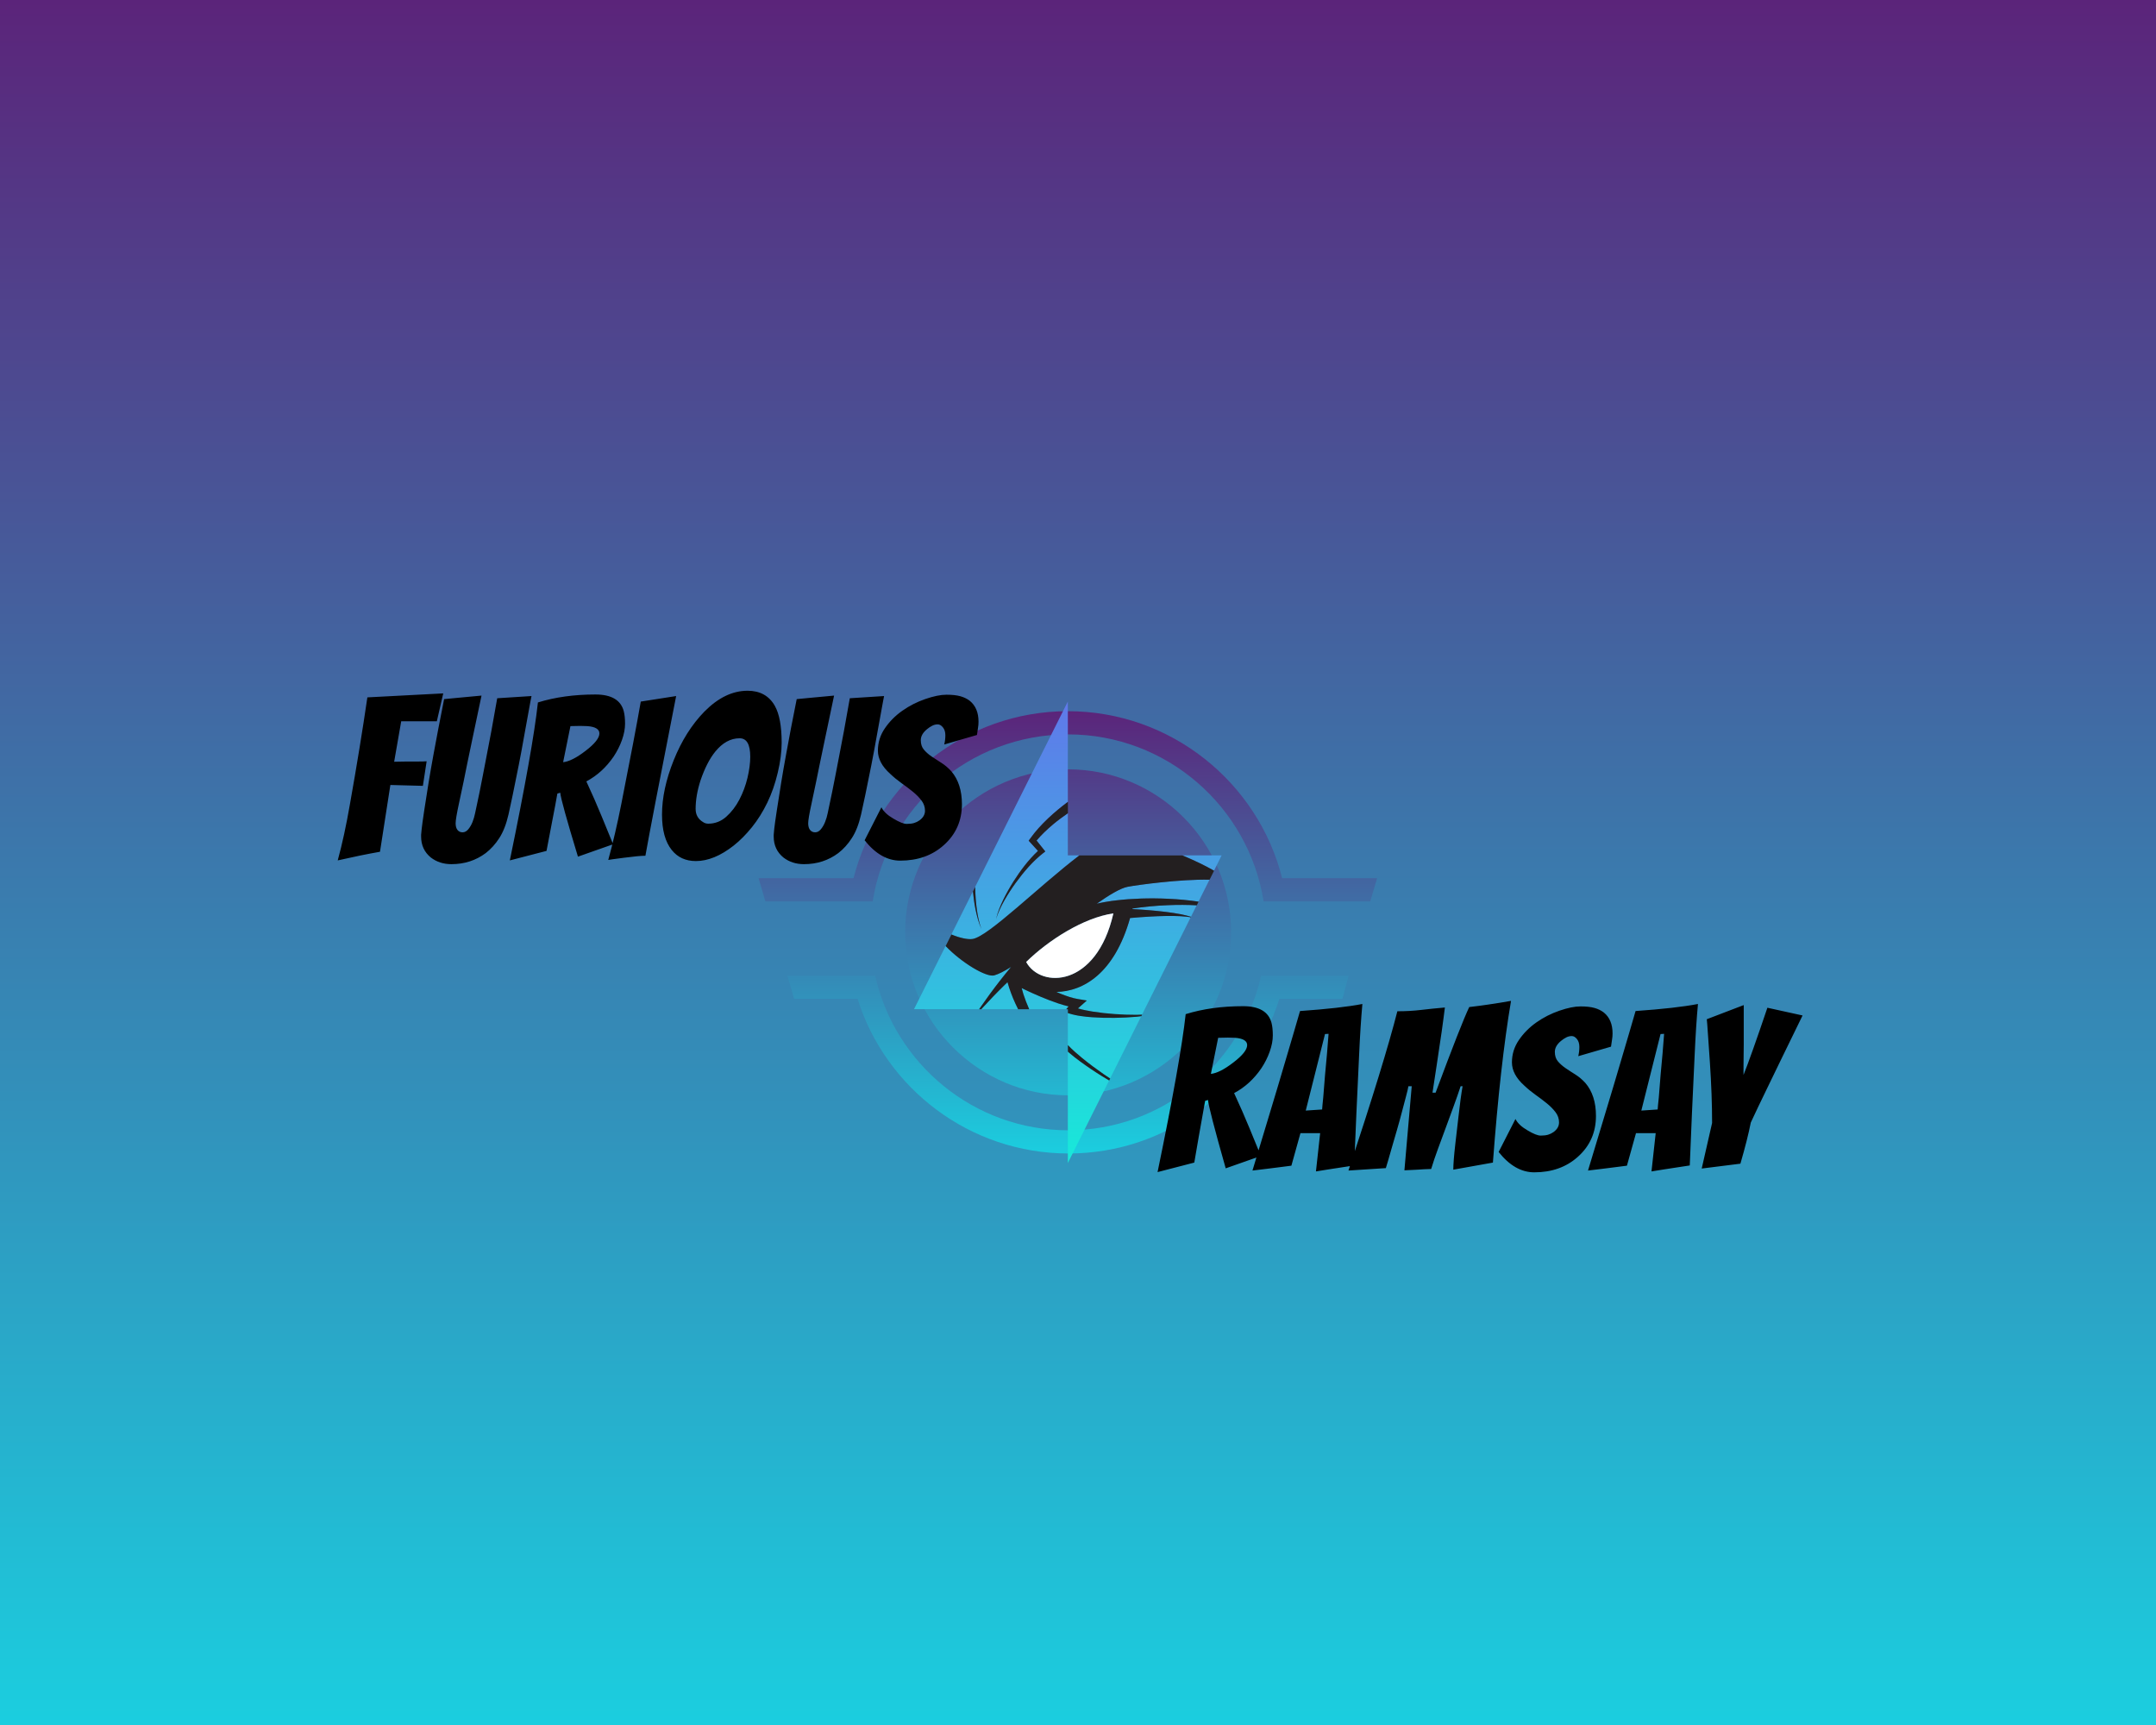 <?xml version="1.0" encoding="UTF-8" standalone="no" ?>
<!DOCTYPE svg PUBLIC "-//W3C//DTD SVG 1.1//EN" "http://www.w3.org/Graphics/SVG/1.1/DTD/svg11.dtd">
<svg xmlns="http://www.w3.org/2000/svg" xmlns:xlink="http://www.w3.org/1999/xlink" version="1.1" width="1280" height="1024" viewBox="0 0 1280 1024" xml:space="preserve">
<rect x="0" y="0" width="1280" height="1024" fill="#333333" stroke="none"/>
<desc>Created with Fabric.js 3.6.3</desc>
<defs>
</defs>
<g transform="matrix(1 0 0 1 640 512)" id="background-logo"  >
<linearGradient id="SVGID_9_4_4_4_4_4_99008_99013" gradientUnits="userSpaceOnUse" gradientTransform="matrix(1 0 0 1 -640 -512)"  x1="0" y1="0" x2="0" y2="1024">
<stop offset="0%" style="stop-color:rgb(91,36,122);stop-opacity: 1"/>
<stop offset="100%" style="stop-color:rgb(27,206,223);stop-opacity: 1"/>
</linearGradient>
<rect style="stroke: none; stroke-width: 0; stroke-dasharray: none; stroke-linecap: butt; stroke-dashoffset: 0; stroke-linejoin: miter; stroke-miterlimit: 4; fill: url(#SVGID_9_4_4_4_4_4_99008_99013); fill-rule: nonzero; opacity: 1;"  paint-order="stroke"  x="-640" y="-512" rx="0" ry="0" width="1280" height="1024" />
</g>
<g transform="matrix(1.836 0 0 1.836 633.966 553.456)" id="shape-f257184a-d537-4ef4-abc8-11882d06c36a-logo"  >
<g style=""  paint-order="stroke"   >
		<g transform="matrix(1 0 0 1 0 0)" id="XMLID_111_"  >
<linearGradient id="SVGID_10_5_5_5_5_5_99009" gradientUnits="userSpaceOnUse" gradientTransform="matrix(1 0 0 1 0 4)"  x1="0" y1="0" x2="0" y2="143">
<stop offset="0%" style="stop-color:rgb(91,36,122);stop-opacity: 1"/>
<stop offset="100%" style="stop-color:rgb(27,206,223);stop-opacity: 1"/>
</linearGradient>
<path style="stroke: none; stroke-width: 1; stroke-dasharray: none; stroke-linecap: butt; stroke-dashoffset: 0; stroke-linejoin: miter; stroke-miterlimit: 4; fill: url(#SVGID_10_5_5_5_5_5_99009); fill-rule: nonzero; opacity: 1;"  paint-order="stroke"  transform=" translate(-100, -75.5)" d="M 0 58 h 30.7 c 7.9 -31 36 -54 69.3 -54 s 61.5 23 69.3 54 H 200 l -2.2 7.5 h -27 h -6.1 h -1.4 c -4.8 -30.5 -31.3 -54 -63.2 -54 s -58.4 23.4 -63.2 54 h -1.5 h -6.1 H 2.2 L 0 58 z M 190.8 89.5 h -20.7 h -6.2 h -1.4 c -6.4 28.6 -32 50 -62.4 50 s -56 -21.4 -62.4 -50 h -1.5 H 30 H 9.3 l 2.2 7.5 H 32 c 9.1 28.9 36.2 50 68.2 50 s 59 -21 68.2 -50 h 20.4 L 190.8 89.5 z M 152.8 75.5 c 0 -29.1 -23.7 -52.7 -52.7 -52.7 S 47.4 46.5 47.4 75.5 s 23.7 52.7 52.7 52.7 S 152.8 104.6 152.8 75.5 z" stroke-linecap="round" />
</g>
</g>
</g>
<g transform="matrix(1.921 0 0 1.921 878.701 645.03)" id="tagline-0628dc4e-7a67-48fe-a45e-12e2a3c918ce-logo-path"  >
<path style="stroke: none; stroke-width: 1; stroke-dasharray: none; stroke-linecap: butt; stroke-dashoffset: 0; stroke-linejoin: miter; stroke-miterlimit: 4; fill: rgb(0,0,0); fill-rule: nonzero; opacity: 1;"  paint-order="stroke"  transform=" translate(-99.94, 26.35)" d="M 11.62 -2.87 L 0.27 0.07 Q 7.38 -34.32 8.96 -48.74 L 8.96 -48.74 Q 16.88 -51.2 26.73 -51.2 L 26.73 -51.2 Q 34.11 -51.2 35.48 -46.07 L 35.48 -46.07 Q 35.89 -44.5 35.89 -42.18 Q 35.89 -39.85 34.93 -37.15 Q 33.97 -34.45 32.33 -31.99 L 32.33 -31.99 Q 28.92 -27 23.93 -24.34 L 23.93 -24.34 Q 26.59 -18.59 28.68 -13.5 Q 30.76 -8.41 32.2 -4.92 L 32.2 -4.92 L 21.33 -1.09 Q 16.06 -19.69 15.86 -22.22 L 15.86 -22.22 L 14.97 -21.94 Q 12.71 -9.37 11.62 -2.87 L 11.62 -2.87 Z M 19 -41.43 L 16.75 -30.28 Q 19.48 -30.56 23.65 -33.77 L 23.65 -33.77 Q 27.96 -37.05 27.96 -39.17 L 27.96 -39.17 Q 27.96 -41.15 24.2 -41.43 L 24.2 -41.43 Q 23.11 -41.49 22.01 -41.49 L 22.01 -41.49 L 19 -41.43 Z M 29.6 -0.41 L 29.6 -0.41 Q 32.4 -9.71 34.35 -16.13 Q 36.3 -22.56 37.53 -26.69 Q 38.76 -30.83 39.96 -34.9 Q 41.15 -38.96 42.28 -42.76 Q 43.41 -46.55 44.3 -49.7 L 44.3 -49.7 Q 56.94 -50.59 63.57 -51.88 L 63.57 -51.88 Q 62.96 -45.12 62.55 -35.89 L 62.55 -35.89 Q 61.66 -17.5 61.04 -1.98 L 61.04 -1.98 Q 58.99 -1.64 57.05 -1.37 Q 55.1 -1.09 53.01 -0.75 Q 50.93 -0.41 49.22 -0.14 L 49.22 -0.14 Q 49.97 -6.7 50.52 -11.96 L 50.52 -11.96 L 44.43 -11.96 L 41.63 -1.91 Q 40.06 -1.71 37.97 -1.44 Q 35.89 -1.16 33.84 -0.92 Q 31.79 -0.68 29.6 -0.41 Z M 52.02 -42.59 L 46.07 -18.94 L 51.13 -19.28 Q 51.13 -19.69 51.24 -20.68 Q 51.34 -21.67 51.47 -22.97 L 51.47 -22.97 Q 52.02 -30.28 52.64 -36.57 L 52.64 -36.57 L 53.12 -42.66 L 52.02 -42.59 Z M 70.82 -1.16 L 59.27 -0.41 Q 70.41 -34.04 74.38 -49.63 L 74.38 -49.63 Q 78.27 -49.63 81.69 -50.04 Q 85.11 -50.45 89.07 -50.79 L 89.07 -50.79 Q 88.87 -49.29 88.63 -47.37 Q 88.39 -45.46 88.08 -43.34 Q 87.77 -41.22 87.43 -39 Q 87.09 -36.78 86.58 -33.26 Q 86.06 -29.74 85.24 -24.47 L 85.24 -24.47 L 86.2 -24.47 Q 94.06 -45.6 96.59 -50.93 L 96.59 -50.93 Q 100.08 -51.34 102.3 -51.68 Q 104.52 -52.02 106.09 -52.26 Q 107.67 -52.5 109.51 -52.84 L 109.51 -52.84 Q 106.16 -33.02 103.91 -2.87 L 103.91 -2.87 L 91.67 -0.68 Q 91.67 -3.14 92.29 -8.61 L 92.29 -8.61 L 93.24 -16.82 Q 93.93 -23.04 94.54 -26.46 L 94.54 -26.46 L 93.93 -26.46 Q 92.97 -23.52 91.77 -20.27 Q 90.58 -17.02 89.35 -13.67 Q 88.12 -10.32 86.92 -7.08 Q 85.72 -3.83 84.83 -0.89 L 84.83 -0.89 Q 82.37 -0.82 80.66 -0.68 L 80.66 -0.68 L 76.56 -0.48 L 78.82 -26.46 L 77.79 -26.46 Q 77.66 -25.57 77.08 -23.41 Q 76.49 -21.26 75.78 -18.49 Q 75.06 -15.72 74.2 -12.75 Q 73.35 -9.78 72.6 -7.25 L 72.6 -7.25 Q 71.37 -2.87 70.82 -1.16 L 70.82 -1.16 Z M 105.68 -6.15 L 105.68 -6.15 L 110.88 -16.34 Q 111.84 -14.42 114.57 -12.85 L 114.57 -12.85 Q 117.3 -11.21 118.67 -11.21 Q 120.04 -11.21 120.96 -11.48 Q 121.88 -11.76 122.64 -12.3 L 122.64 -12.3 Q 124.35 -13.54 124.35 -15.28 Q 124.35 -17.02 123.25 -18.46 Q 122.16 -19.89 120.55 -21.19 Q 118.95 -22.49 117.07 -23.82 Q 115.19 -25.16 113.61 -26.66 L 113.61 -26.66 Q 109.79 -30.08 109.79 -33.84 Q 109.79 -37.6 111.94 -40.74 Q 114.09 -43.89 117.34 -46.18 Q 120.59 -48.47 124.45 -49.8 Q 128.31 -51.13 130.98 -51.13 Q 133.64 -51.13 135.32 -50.65 Q 136.99 -50.18 138.22 -49.22 L 138.22 -49.22 Q 140.89 -47.03 140.89 -42.79 L 140.89 -42.79 Q 140.89 -41.77 140.72 -40.81 Q 140.55 -39.85 140.41 -38.69 L 140.41 -38.69 L 130.29 -35.75 Q 130.63 -37.12 130.63 -38.62 Q 130.63 -40.13 129.88 -41.05 Q 129.13 -41.97 128.28 -41.97 Q 127.42 -41.97 126.6 -41.56 Q 125.78 -41.15 124.96 -40.47 L 124.96 -40.47 Q 123.05 -38.9 123.05 -37.08 Q 123.05 -35.27 124 -34.15 Q 124.96 -33.02 126.36 -32.06 Q 127.76 -31.1 129.4 -30.08 Q 131.04 -29.05 132.48 -27.48 L 132.48 -27.48 Q 135.76 -23.65 135.76 -17.29 L 135.76 -17.29 Q 135.76 -9.64 130.16 -4.65 L 130.16 -4.65 Q 124.82 0.14 116.69 0.14 L 116.69 0.14 Q 110.67 0.14 105.68 -6.15 Z M 133.3 -0.41 L 133.3 -0.41 Q 136.1 -9.71 138.05 -16.13 Q 140 -22.56 141.23 -26.69 Q 142.46 -30.83 143.66 -34.9 Q 144.85 -38.96 145.98 -42.76 Q 147.11 -46.55 148 -49.7 L 148 -49.7 Q 160.64 -50.59 167.28 -51.88 L 167.28 -51.88 Q 166.66 -45.12 166.25 -35.89 L 166.25 -35.89 Q 165.36 -17.5 164.75 -1.98 L 164.75 -1.98 Q 162.7 -1.64 160.75 -1.37 Q 158.8 -1.09 156.71 -0.75 Q 154.63 -0.41 152.92 -0.14 L 152.92 -0.14 Q 153.67 -6.7 154.22 -11.96 L 154.22 -11.96 L 148.13 -11.96 L 145.33 -1.91 Q 143.76 -1.71 141.67 -1.44 Q 139.59 -1.16 137.54 -0.92 Q 135.49 -0.68 133.3 -0.41 Z M 155.72 -42.59 L 149.78 -18.94 L 154.83 -19.28 Q 154.83 -19.69 154.94 -20.68 Q 155.04 -21.67 155.18 -22.97 L 155.18 -22.97 Q 155.72 -30.28 156.34 -36.57 L 156.34 -36.57 L 156.82 -42.66 L 155.72 -42.59 Z M 180.4 -2.53 L 168.44 -1.03 L 171.65 -15.11 Q 171.65 -23.58 170.97 -33.84 Q 170.28 -44.09 170.15 -45.66 L 170.15 -45.66 L 170.01 -47.17 L 181.43 -51.54 L 181.43 -39.38 L 181.36 -32.54 L 181.36 -29.94 Q 183.61 -35.55 188.74 -50.72 L 188.74 -50.72 L 199.61 -48.33 Q 195.85 -40.67 192.84 -34.45 L 192.84 -34.45 L 188.47 -25.43 Q 187.17 -22.7 185.9 -20.1 Q 184.64 -17.5 183.61 -15.24 L 183.61 -15.24 Q 182.59 -10.05 180.4 -2.53 L 180.4 -2.53 Z" stroke-linecap="round" />
</g>
<g transform="matrix(1.921 0 0 1.921 390.723 461.512)" id="text-logo-path"  >
<path style="stroke: none; stroke-width: 1; stroke-dasharray: none; stroke-linecap: butt; stroke-dashoffset: 0; stroke-linejoin: miter; stroke-miterlimit: 4; fill: rgb(0,0,0); fill-rule: nonzero; opacity: 1;"  paint-order="stroke"  transform=" translate(-99.29, 25.565)" d="M 0.27 0.07 L 0.27 0.07 Q 2.32 -7.38 4.03 -17.23 L 4.03 -17.23 Q 7.25 -35.34 9.43 -50.31 L 9.43 -50.31 L 32.88 -51.54 L 30.9 -42.93 L 19.89 -42.93 L 17.71 -30.42 Q 19.89 -30.49 21.67 -30.49 L 21.67 -30.49 L 25.16 -30.49 Q 26.8 -30.49 27.75 -30.56 L 27.75 -30.56 L 26.59 -22.97 Q 25.29 -22.97 16.54 -23.24 L 16.54 -23.24 L 13.33 -2.6 Q 7.45 -1.57 0.27 0.07 Z M 26.04 -7.31 L 26.04 -7.31 Q 26.04 -7.59 26.04 -7.86 Q 26.04 -8.13 26.22 -9.71 Q 26.39 -11.28 27 -15.35 Q 27.62 -19.41 28.33 -23.82 Q 29.05 -28.23 29.87 -32.68 Q 30.69 -37.12 31.38 -40.74 L 31.38 -40.74 Q 32.88 -48.54 33.15 -49.77 L 33.15 -49.77 Q 34.66 -49.9 36.67 -50.11 Q 38.69 -50.31 40.64 -50.48 Q 42.59 -50.65 44.71 -50.86 L 44.71 -50.86 Q 42.93 -42.45 41.9 -37.53 Q 40.88 -32.61 40.26 -29.67 Q 39.65 -26.73 39.17 -24.27 L 39.17 -24.27 Q 38.08 -19.07 37.73 -17.5 L 37.73 -17.5 Q 36.71 -12.78 36.71 -11.42 Q 36.71 -10.05 37.29 -9.33 Q 37.87 -8.61 38.86 -8.61 Q 39.85 -8.61 40.64 -9.57 Q 41.43 -10.53 41.94 -11.83 Q 42.45 -13.13 42.72 -14.49 Q 43 -15.86 43.31 -17.26 Q 43.61 -18.66 44.13 -21.16 Q 44.64 -23.65 45.15 -26.35 Q 45.66 -29.05 46.21 -31.86 L 46.21 -31.86 Q 47.65 -39.03 49.56 -50.04 L 49.56 -50.04 L 60.16 -50.72 L 59.81 -48.95 Q 58.99 -44.64 58 -39 Q 57.01 -33.36 56.19 -29.26 L 56.19 -29.26 Q 54.07 -18.59 53.05 -14.12 Q 52.02 -9.64 50.21 -6.84 Q 48.4 -4.03 46.01 -2.19 L 46.01 -2.19 Q 41.43 1.23 35.41 1.23 L 35.41 1.23 Q 31.72 1.23 29.05 -0.82 L 29.05 -0.82 Q 26.04 -3.28 26.04 -7.31 Z M 64.8 -2.87 L 53.46 0.07 Q 60.57 -34.32 62.14 -48.74 L 62.14 -48.74 Q 70.07 -51.2 79.91 -51.2 L 79.91 -51.2 Q 87.29 -51.2 88.66 -46.07 L 88.66 -46.07 Q 89.07 -44.5 89.07 -42.18 Q 89.07 -39.85 88.12 -37.15 Q 87.16 -34.45 85.52 -31.99 L 85.52 -31.99 Q 82.1 -27 77.11 -24.34 L 77.11 -24.34 Q 79.78 -18.59 81.86 -13.5 Q 83.95 -8.41 85.38 -4.92 L 85.38 -4.92 L 74.51 -1.09 Q 69.25 -18.39 69.04 -20.85 L 69.04 -20.85 L 68.15 -20.58 Q 67.61 -17.43 66.51 -11.83 Q 65.42 -6.22 64.8 -2.87 L 64.8 -2.87 Z M 72.19 -41.43 L 69.93 -30.28 Q 72.67 -30.56 76.84 -33.77 L 76.84 -33.77 Q 81.14 -37.05 81.14 -39.17 L 81.14 -39.17 Q 81.14 -41.15 77.38 -41.43 L 77.38 -41.43 Q 76.29 -41.49 75.2 -41.49 L 75.2 -41.49 L 72.19 -41.43 Z M 83.88 -0.07 L 83.88 -0.07 Q 86.06 -8 87.91 -17.36 L 87.91 -17.36 Q 92.15 -38.76 93.93 -49.01 L 93.93 -49.01 L 104.86 -50.72 Q 97.07 -11.07 95.36 -1.37 L 95.36 -1.37 Q 93.45 -1.37 88.73 -0.75 Q 84.01 -0.14 83.88 -0.07 Z M 100.49 -14.08 L 100.49 -14.08 Q 100.49 -21.88 104.11 -30.9 L 104.11 -30.9 Q 107.73 -39.92 113.61 -45.94 L 113.61 -45.94 Q 119.97 -52.36 126.94 -52.36 L 126.94 -52.36 Q 132.69 -52.36 135.35 -47.71 L 135.35 -47.71 Q 137.47 -43.96 137.47 -36.3 L 137.47 -36.3 Q 137.47 -32.13 136.27 -27.07 Q 135.08 -22.01 133.03 -17.77 Q 130.98 -13.54 128.28 -10.19 Q 125.58 -6.84 122.64 -4.51 L 122.64 -4.51 Q 116.55 0.27 110.95 0.27 L 110.95 0.27 Q 106.23 0.27 103.5 -3.14 L 103.5 -3.14 Q 100.49 -6.9 100.49 -14.08 Z M 110.88 -15.86 L 110.88 -15.86 Q 110.88 -13.13 113.2 -11.76 L 113.2 -11.76 Q 113.89 -11.28 114.78 -11.28 L 114.78 -11.28 Q 117.92 -11.28 120.35 -13.43 Q 122.77 -15.59 124.41 -18.73 Q 126.05 -21.88 126.91 -25.46 Q 127.76 -29.05 127.76 -31.99 L 127.76 -31.99 Q 127.76 -37.67 124.48 -37.67 L 124.48 -37.67 Q 120.31 -37.67 116.96 -33.56 L 116.96 -33.56 Q 114.3 -30.28 112.38 -24.61 L 112.38 -24.61 Q 110.88 -19.96 110.88 -15.86 Z M 135.01 -7.31 L 135.01 -7.31 Q 135.01 -7.59 135.01 -7.86 Q 135.01 -8.13 135.18 -9.71 Q 135.35 -11.28 135.97 -15.35 Q 136.58 -19.41 137.3 -23.82 Q 138.02 -28.23 138.84 -32.68 Q 139.66 -37.12 140.34 -40.74 L 140.34 -40.74 Q 141.85 -48.54 142.12 -49.77 L 142.12 -49.77 Q 143.62 -49.9 145.64 -50.11 Q 147.66 -50.31 149.6 -50.48 Q 151.55 -50.65 153.67 -50.86 L 153.67 -50.86 Q 151.89 -42.45 150.87 -37.53 Q 149.84 -32.61 149.23 -29.67 Q 148.61 -26.73 148.13 -24.27 L 148.13 -24.27 Q 147.04 -19.07 146.7 -17.5 L 146.7 -17.5 Q 145.67 -12.78 145.67 -11.42 Q 145.67 -10.05 146.25 -9.33 Q 146.84 -8.61 147.83 -8.61 Q 148.82 -8.61 149.6 -9.57 Q 150.39 -10.53 150.9 -11.83 Q 151.42 -13.13 151.69 -14.49 Q 151.96 -15.86 152.27 -17.26 Q 152.58 -18.66 153.09 -21.16 Q 153.6 -23.65 154.12 -26.35 Q 154.63 -29.05 155.18 -31.86 L 155.18 -31.86 Q 156.61 -39.03 158.53 -50.04 L 158.53 -50.04 L 169.12 -50.72 L 168.78 -48.95 Q 167.96 -44.64 166.97 -39 Q 165.98 -33.36 165.16 -29.26 L 165.16 -29.26 Q 163.04 -18.59 162.01 -14.12 Q 160.99 -9.64 159.17 -6.84 Q 157.36 -4.03 154.97 -2.19 L 154.97 -2.19 Q 150.39 1.23 144.38 1.23 L 144.38 1.23 Q 140.68 1.23 138.02 -0.82 L 138.02 -0.82 Q 135.01 -3.28 135.01 -7.31 Z M 163.11 -6.15 L 163.11 -6.15 L 168.3 -16.34 Q 169.26 -14.42 171.99 -12.85 L 171.99 -12.85 Q 174.73 -11.21 176.09 -11.21 Q 177.46 -11.21 178.38 -11.48 Q 179.31 -11.76 180.06 -12.3 L 180.06 -12.3 Q 181.77 -13.54 181.77 -15.28 Q 181.77 -17.02 180.67 -18.46 Q 179.58 -19.89 177.97 -21.19 Q 176.37 -22.49 174.49 -23.82 Q 172.61 -25.16 171.04 -26.66 L 171.04 -26.66 Q 167.21 -30.08 167.21 -33.84 Q 167.21 -37.6 169.36 -40.74 Q 171.51 -43.89 174.76 -46.18 Q 178.01 -48.47 181.87 -49.8 Q 185.73 -51.13 188.4 -51.13 Q 191.06 -51.13 192.74 -50.65 Q 194.41 -50.18 195.64 -49.22 L 195.64 -49.22 Q 198.31 -47.03 198.31 -42.79 L 198.31 -42.79 Q 198.31 -41.77 198.14 -40.81 Q 197.97 -39.85 197.83 -38.69 L 197.83 -38.69 L 187.71 -35.75 Q 188.06 -37.12 188.06 -38.62 Q 188.06 -40.13 187.3 -41.05 Q 186.55 -41.97 185.7 -41.97 Q 184.84 -41.97 184.02 -41.56 Q 183.2 -41.15 182.38 -40.47 L 182.38 -40.47 Q 180.47 -38.9 180.47 -37.08 Q 180.47 -35.27 181.43 -34.15 Q 182.38 -33.02 183.78 -32.06 Q 185.19 -31.1 186.83 -30.08 Q 188.47 -29.05 189.9 -27.48 L 189.9 -27.48 Q 193.18 -23.65 193.18 -17.29 L 193.18 -17.29 Q 193.18 -9.64 187.58 -4.65 L 187.58 -4.65 Q 182.25 0.14 174.11 0.14 L 174.11 0.14 Q 168.1 0.14 163.11 -6.15 Z" stroke-linecap="round" />
</g>
<g transform="matrix(0.948 0 0 0.948 633.966 553.418)" id="logo-logo"  >
<g style=""  paint-order="stroke"   >
		<g transform="matrix(0.051 0 0 -0.051 0 0)"  >
<linearGradient id="SVGID_13_8_8_8_8_8_99012" gradientUnits="userSpaceOnUse" gradientTransform="matrix(1 0 0 1 4126.93 9166.67)"  x1="0" y1="0" x2="0" y2="5667">
<stop offset="0%" style="stop-color:rgb(23,234,217);stop-opacity: 1"/>
<stop offset="100%" style="stop-color:rgb(96,120,234);stop-opacity: 1"/>
</linearGradient>
<path style="stroke: none; stroke-width: 1; stroke-dasharray: none; stroke-linecap: butt; stroke-dashoffset: 0; stroke-linejoin: miter; stroke-miterlimit: 4; fill: url(#SVGID_13_8_8_8_8_8_99012); fill-rule: nonzero; opacity: 1;"  paint-order="stroke"  transform=" translate(-6015.815, -11999.985)" d="m 5341.62 11192.6 c 19.26 -46.7 40.52 -92.2 62.91 -137 h -452.12 c 4.13 4.5 8.04 8.9 12.36 13.6 c 73.61 81.1 174.12 186.8 278.34 288.3 c 10.35 10.1 20.78 19.9 31.19 29.9 l 19.93 -66.5 c 14.32 -43.6 30.18 -86.3 47.39 -128.3 z m 682.61 -102.1 c -44.43 10.5 -87.1 23.5 -129.4 37.3 c -71.28 23.9 -140.74 50.8 -209.27 79.4 c -68.47 28.8 -136.08 59.2 -203.08 91.2 l -34.4 17.1 c 6.92 -25.3 13.36 -50.6 21.43 -75.7 c 20.17 -62.3 44.64 -123.6 71.06 -184.2 h 454.47 l 20.01 23.9 z m -839.55 319.2 c 44.09 56.8 89.4 112.5 133.15 164.5 c -81.52 -50.9 -152.15 -87.6 -206.32 -102.9 c -96.21 -27 -399.1 153.6 -596.75 359.9 l -387.83 -775.6 h 798.83 c 6.35 9.3 12.88 18.8 19.82 28.9 c 62.37 90.5 148.33 209.4 239.1 325.2 z m -337.43 508.6 c 197.09 34 805.33 641.1 1309.53 1026.1 h -140.96 v 518 c -61.49 -42.6 -121.88 -86.8 -179.32 -134.7 c -73.89 -61.8 -144.12 -128.3 -205.52 -200.9 l 86.36 -107.9 l 20.88 -26.1 l -25.11 -19.6 c -129.41 -101.1 -240.09 -231.7 -339.13 -367.4 c -49.35 -68.4 -95.66 -139.1 -137.3 -212.6 c -41.25 -73.7 -79.13 -149.8 -102.97 -231.4 c 18.66 82.9 51.93 162.1 88.78 238.8 c 37.26 76.6 79.44 150.9 124.96 223.1 c 86.05 134.5 181.84 263.7 301.19 375.6 l -94.69 104 l -19.43 21.4 l 17.76 25.1 c 64.9 91.9 140.78 173 220.81 249.1 c 76.68 72.5 158.06 139.7 242.73 202.7 v 1231.7 L 4877.74 12557.2 c 0.07 -5.5 -0.15 -11.1 -0.06 -16.6 c 1.91 -84.3 7.7 -168.7 18.86 -252.4 c 11.54 -83.6 27.32 -167.2 57.53 -246.6 c -35.18 77.3 -56.43 160.6 -73.32 243.9 c -14.12 71.3 -23.68 143.5 -30.91 215.9 l -335.08 -670.2 l 71.03 142.1 c 102.01 -43 205.36 -64.7 261.46 -55 z m 2574.52 1026.1 c 138.32 -58.1 273.19 -121.1 388.94 -187.9 l 93.99 187.9 z m -173.11 -611.2 c -153.92 -5.6 -306.07 -21.1 -439.38 -41.1 c -0.52 -2.3 -1.13 -4.4 -1.66 -6.7 c 67.03 -3.7 137.44 -8.2 209.21 -14.2 c 139.75 -11.8 279.23 -28.2 382.6 -48.8 c 51.72 -10 94.16 -21.5 123.41 -30.5 c 1.77 -0.6 3.04 -1.1 4.71 -1.8 l -2.77 -5.5 l 73.48 146.9 c -110.91 6.1 -230.28 7.1 -349.6 1.7 z m -661.37 -1383.4 c -91.72 -1.4 -183.57 1 -275.77 7.6 c -46.11 3.4 -92.26 7.6 -138.72 14.8 c -23.19 2.9 -46.55 7.6 -69.98 12.5 c -23.28 3.8 -47.35 12.4 -71.12 18.8 l -15.88 4.3 v -392.4 c 54.25 -57.2 116.04 -110.3 178.01 -161.4 c 83.8 -68.3 170.78 -133.2 260.14 -194.8 c 26.73 -18.4 53.99 -36.1 81.08 -54.1 l -12.21 -24.4 c -28.88 17.2 -57.9 34 -86.45 51.7 c -92.91 57.5 -183.66 118.6 -272.02 183.6 c -44.17 32.6 -87.8 66 -129.76 102.1 c -6.49 5.2 -12.48 11.3 -18.79 16.8 V 9166.67 l 901.84 1803.73 c -18.67 -2.2 -37.23 -5.2 -55.95 -6.9 c -91.17 -8.3 -182.71 -12.5 -274.42 -13.7 z M 6748 12558.5 c -86.3 -16.9 -220.75 -97.2 -377.44 -207 c 11.28 2.5 24.17 5.3 40.38 8.9 c 23.32 5.8 55.52 10.4 90.94 16.5 c 35.89 6.6 75.42 11.5 118.35 16.3 c 172.04 20.7 401.05 29.8 628.74 18.4 c 128.02 -5.4 255.19 -17.9 371.75 -35.1 l 134.74 269.5 c -356.82 8 -891.61 -64.8 -1007.46 -87.5 z m 648.42 -360.4 c -103.67 5.8 -242.41 2.5 -380.73 -5.3 c -81.55 -4.6 -162.08 -10.9 -236.3 -17.5 c -191.95 -680.4 -574.01 -900.3 -904.21 -907.5 c 20.35 -8.7 40.66 -17.7 61.12 -25.8 c 65.61 -25.7 133.34 -49.3 196.61 -59.9 l 115.34 -19.5 l -82.28 -73.3 l -26.68 -23.8 c 57.66 -16.6 119.32 -28.6 180.3 -38.6 c 88.75 -14 178.79 -24.1 269.12 -30.5 c 90.35 -6.5 181.07 -10.1 271.83 -9.6 c 22.21 0.1 44.37 1.7 66.57 2.4 l 597.67 1195.4 c -1.29 0.3 -2.24 0.5 -3.58 0.8 c -30.03 4.7 -72.92 10 -124.78 12.7" stroke-linecap="round" />
</g>
		<g transform="matrix(0.051 0 0 -0.051 7.533 5.581)"  >
<path style="stroke: none; stroke-width: 1; stroke-dasharray: none; stroke-linecap: butt; stroke-dashoffset: 0; stroke-linejoin: miter; stroke-miterlimit: 4; fill: rgb(35,31,32); fill-rule: nonzero; opacity: 1;"  paint-order="stroke"  transform=" translate(-6162.735, -11891.15)" d="m 5236.68 12393.2 c -41.25 -73.7 -79.13 -149.8 -102.97 -231.4 c 18.66 82.9 51.93 162.1 88.78 238.8 c 37.26 76.6 79.44 150.9 124.96 223.1 c 86.05 134.5 181.84 263.7 301.19 375.6 l -94.69 104 l -19.43 21.4 l 17.76 25.1 c 64.9 91.9 140.78 173 220.81 249.1 c 76.68 72.5 158.06 139.7 242.73 202.7 v -139.2 c -61.49 -42.6 -121.88 -86.8 -179.32 -134.7 c -73.89 -61.8 -144.12 -128.3 -205.52 -200.9 l 86.36 -107.9 l 20.88 -26.1 l -25.11 -19.6 c -129.41 -101.1 -240.09 -231.7 -339.13 -367.4 c -49.35 -68.4 -95.66 -139.1 -137.3 -212.6 z m -282.61 -351.6 c -30.21 79.4 -45.99 163 -57.53 246.6 c -11.16 83.7 -16.95 168.1 -18.86 252.4 c -0.09 5.5 0.13 11.1 0.06 16.6 l -27.9 -55.8 c 7.23 -72.4 16.79 -144.6 30.91 -215.9 c 16.89 -83.3 38.14 -166.6 73.32 -243.9 z m 2856.64 714.9 l -55.25 -110.5 c -356.82 8 -891.61 -64.8 -1007.46 -87.5 c -86.3 -16.9 -220.75 -97.2 -377.44 -207 c 11.28 2.5 24.17 5.3 40.38 8.9 c 23.32 5.8 55.52 10.4 90.94 16.5 c 35.89 6.6 75.42 11.5 118.35 16.3 c 172.04 20.7 401.05 29.8 628.74 18.4 c 128.02 -5.4 255.19 -17.9 371.75 -35.1 l -22.46 -45 c -110.91 6.1 -230.28 7.1 -349.6 1.7 c -153.92 -5.6 -306.07 -21.1 -439.38 -41.1 c -0.52 -2.3 -1.13 -4.4 -1.66 -6.7 c 67.03 -3.7 137.44 -8.2 209.21 -14.2 c 139.75 -11.8 279.23 -28.2 382.6 -48.8 c 51.72 -10 94.16 -21.5 123.41 -30.5 c 1.77 -0.6 3.04 -1.1 4.71 -1.8 l -2.77 -5.5 c -1.29 0.3 -2.24 0.5 -3.58 0.8 c -30.03 4.7 -72.92 10 -124.78 12.7 c -103.67 5.8 -242.41 2.5 -380.73 -5.3 c -81.55 -4.6 -162.08 -10.9 -236.3 -17.5 c -191.95 -680.4 -574.01 -900.3 -904.21 -907.5 c 20.35 -8.7 40.66 -17.7 61.12 -25.8 c 65.61 -25.7 133.34 -49.3 196.61 -59.9 l 115.34 -19.5 l -82.28 -73.3 l -26.68 -23.8 c 57.66 -16.6 119.32 -28.6 180.3 -38.6 c 88.75 -14 178.79 -24.1 269.12 -30.5 c 90.35 -6.5 181.07 -10.1 271.83 -9.6 c 22.21 0.1 44.37 1.7 66.57 2.4 l -9.45 -18.8 c -18.67 -2.2 -37.23 -5.2 -55.95 -6.9 c -91.17 -8.3 -182.71 -12.5 -274.42 -13.7 c -91.72 -1.4 -183.57 1 -275.77 7.6 c -46.11 3.4 -92.26 7.6 -138.72 14.8 c -23.19 2.9 -46.55 7.6 -69.98 12.5 c -23.28 3.8 -47.35 12.4 -71.12 18.8 l -15.88 4.3 v 47.8 h -20.78 l 20.01 23.9 l 9.18 11 c -44.43 10.5 -87.1 23.5 -129.4 37.3 c -71.28 23.9 -140.74 50.8 -209.27 79.4 c -68.47 28.8 -136.08 59.2 -203.08 91.2 l -34.4 17.1 c 6.92 -25.3 13.36 -50.6 21.43 -75.7 c 20.17 -62.3 44.64 -123.6 71.06 -184.2 h -136.04 c -22.39 44.8 -43.65 90.3 -62.91 137 c -17.21 42 -33.07 84.7 -47.39 128.3 l -19.93 66.5 c -10.41 -10 -20.84 -19.8 -31.19 -29.9 c -104.22 -101.5 -204.73 -207.2 -278.34 -288.3 c -4.32 -4.7 -8.23 -9.1 -12.36 -13.6 h -26.65 c 6.35 9.3 12.88 18.8 19.82 28.9 c 62.37 90.5 148.33 209.4 239.1 325.2 c 44.09 56.8 89.4 112.5 133.15 164.5 c -81.52 -50.9 -152.15 -87.6 -206.32 -102.9 c -96.21 -27 -399.1 153.6 -596.75 359.9 l 71.03 142.1 c 102.01 -43 205.36 -64.7 261.46 -55 c 197.09 34 805.33 641.1 1309.53 1026.1 h 1264.99 c 138.32 -58.1 273.19 -121.1 388.94 -187.9 z M 5504.09 11636.1 c 179.22 -329 863.85 -314.1 1070.69 596.7 c -369.73 -54.6 -797.8 -329.3 -1070.69 -596.7 z M 6193.83 10454 c -61.97 51.1 -123.76 104.2 -178.01 161.4 v -80.5 c 6.31 -5.5 12.3 -11.6 18.79 -16.8 c 41.96 -36.1 85.59 -69.5 129.76 -102.1 c 88.36 -65 179.11 -126.1 272.02 -183.6 c 28.55 -17.7 57.57 -34.5 86.45 -51.7 l 12.21 24.4 c -27.09 18 -54.35 35.7 -81.08 54.1 c -89.36 61.6 -176.34 126.5 -260.14 194.8" stroke-linecap="round" />
</g>
		<g transform="matrix(0.051 0 0 -0.051 1.211 8.385)"  >
<path style="stroke: none; stroke-width: 1; stroke-dasharray: none; stroke-linecap: butt; stroke-dashoffset: 0; stroke-linejoin: miter; stroke-miterlimit: 4; fill: rgb(255,255,255); fill-rule: nonzero; opacity: 1;"  paint-order="stroke"  transform=" translate(-6039.43, -11836.454)" d="m 5504.08 11636.1 c 272.9 267.4 700.97 542.1 1070.7 596.7 c -206.84 -910.8 -891.47 -925.7 -1070.7 -596.7" stroke-linecap="round" />
</g>
</g>
</g>
</svg>